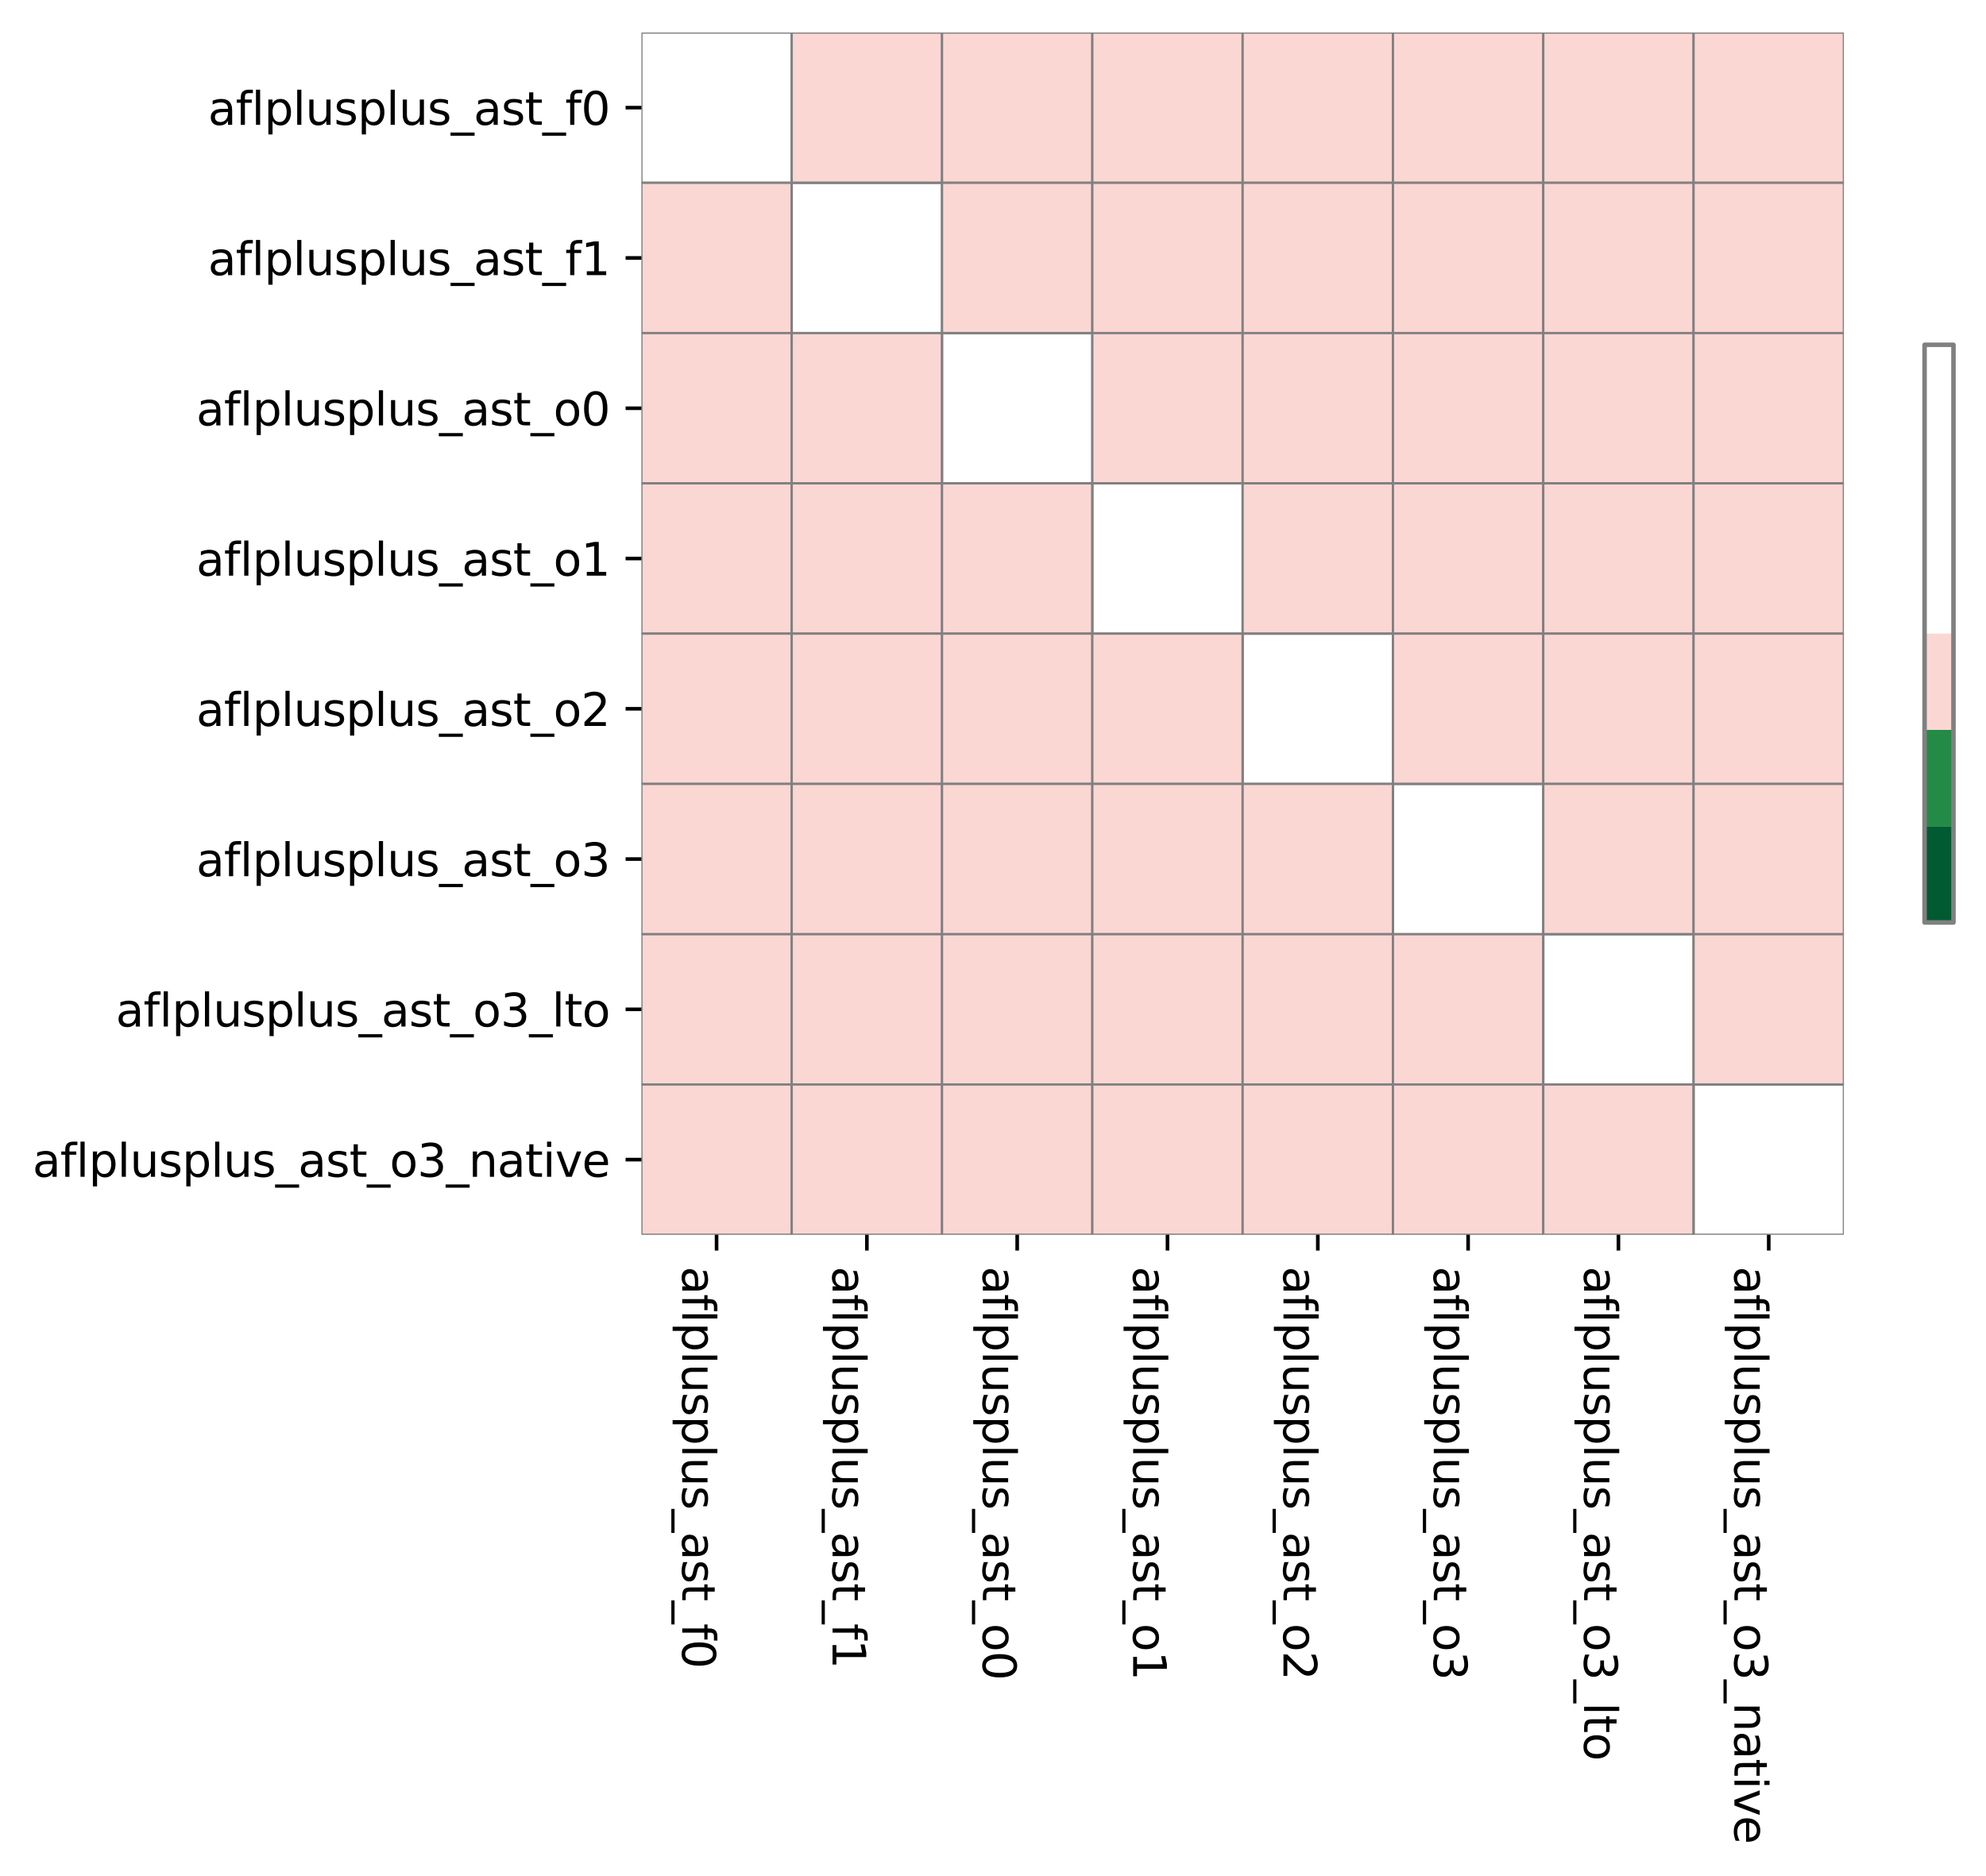 <?xml version="1.0" encoding="utf-8" standalone="no"?>
<!DOCTYPE svg PUBLIC "-//W3C//DTD SVG 1.1//EN"
  "http://www.w3.org/Graphics/SVG/1.1/DTD/svg11.dtd">
<svg xmlns:xlink="http://www.w3.org/1999/xlink" width="439.51pt" height="415.26pt" viewBox="0 0 439.51 415.26" xmlns="http://www.w3.org/2000/svg" version="1.1">
 <defs>
  <style type="text/css">*{stroke-linejoin: round; stroke-linecap: butt}</style>
 </defs>
 <g id="figure_1">
  <g id="patch_1">
   <path d="M 0 415.26 
L 439.51 415.26 
L 439.51 -0 
L 0 -0 
z
" style="fill: #ffffff"/>
  </g>
  <g id="axes_1">
   <g id="patch_2">
    <path d="M 141.948 273.312 
L 408.06 273.312 
L 408.06 7.2 
L 141.948 7.2 
z
" style="fill: #ffffff"/>
   </g>
   <g id="QuadMesh_1">
    <path d="M 141.948 7.2 
L 175.212 7.2 
L 175.212 40.464 
L 141.948 40.464 
L 141.948 7.2 
" clip-path="url(#p440b1e800e)" style="fill: none; stroke: #808080; stroke-width: 0.5"/>
    <path d="M 175.212 7.2 
L 208.476 7.2 
L 208.476 40.464 
L 175.212 40.464 
L 175.212 7.2 
" clip-path="url(#p440b1e800e)" style="fill: #fbd7d4; stroke: #808080; stroke-width: 0.5"/>
    <path d="M 208.476 7.2 
L 241.74 7.2 
L 241.74 40.464 
L 208.476 40.464 
L 208.476 7.2 
" clip-path="url(#p440b1e800e)" style="fill: #fbd7d4; stroke: #808080; stroke-width: 0.5"/>
    <path d="M 241.74 7.2 
L 275.004 7.2 
L 275.004 40.464 
L 241.74 40.464 
L 241.74 7.2 
" clip-path="url(#p440b1e800e)" style="fill: #fbd7d4; stroke: #808080; stroke-width: 0.5"/>
    <path d="M 275.004 7.2 
L 308.268 7.2 
L 308.268 40.464 
L 275.004 40.464 
L 275.004 7.2 
" clip-path="url(#p440b1e800e)" style="fill: #fbd7d4; stroke: #808080; stroke-width: 0.5"/>
    <path d="M 308.268 7.2 
L 341.532 7.2 
L 341.532 40.464 
L 308.268 40.464 
L 308.268 7.2 
" clip-path="url(#p440b1e800e)" style="fill: #fbd7d4; stroke: #808080; stroke-width: 0.5"/>
    <path d="M 341.532 7.2 
L 374.796 7.2 
L 374.796 40.464 
L 341.532 40.464 
L 341.532 7.2 
" clip-path="url(#p440b1e800e)" style="fill: #fbd7d4; stroke: #808080; stroke-width: 0.5"/>
    <path d="M 374.796 7.2 
L 408.06 7.2 
L 408.06 40.464 
L 374.796 40.464 
L 374.796 7.2 
" clip-path="url(#p440b1e800e)" style="fill: #fbd7d4; stroke: #808080; stroke-width: 0.5"/>
    <path d="M 141.948 40.464 
L 175.212 40.464 
L 175.212 73.728 
L 141.948 73.728 
L 141.948 40.464 
" clip-path="url(#p440b1e800e)" style="fill: #fbd7d4; stroke: #808080; stroke-width: 0.5"/>
    <path d="M 175.212 40.464 
L 208.476 40.464 
L 208.476 73.728 
L 175.212 73.728 
L 175.212 40.464 
" clip-path="url(#p440b1e800e)" style="fill: none; stroke: #808080; stroke-width: 0.5"/>
    <path d="M 208.476 40.464 
L 241.74 40.464 
L 241.74 73.728 
L 208.476 73.728 
L 208.476 40.464 
" clip-path="url(#p440b1e800e)" style="fill: #fbd7d4; stroke: #808080; stroke-width: 0.5"/>
    <path d="M 241.74 40.464 
L 275.004 40.464 
L 275.004 73.728 
L 241.74 73.728 
L 241.74 40.464 
" clip-path="url(#p440b1e800e)" style="fill: #fbd7d4; stroke: #808080; stroke-width: 0.5"/>
    <path d="M 275.004 40.464 
L 308.268 40.464 
L 308.268 73.728 
L 275.004 73.728 
L 275.004 40.464 
" clip-path="url(#p440b1e800e)" style="fill: #fbd7d4; stroke: #808080; stroke-width: 0.5"/>
    <path d="M 308.268 40.464 
L 341.532 40.464 
L 341.532 73.728 
L 308.268 73.728 
L 308.268 40.464 
" clip-path="url(#p440b1e800e)" style="fill: #fbd7d4; stroke: #808080; stroke-width: 0.5"/>
    <path d="M 341.532 40.464 
L 374.796 40.464 
L 374.796 73.728 
L 341.532 73.728 
L 341.532 40.464 
" clip-path="url(#p440b1e800e)" style="fill: #fbd7d4; stroke: #808080; stroke-width: 0.5"/>
    <path d="M 374.796 40.464 
L 408.06 40.464 
L 408.06 73.728 
L 374.796 73.728 
L 374.796 40.464 
" clip-path="url(#p440b1e800e)" style="fill: #fbd7d4; stroke: #808080; stroke-width: 0.5"/>
    <path d="M 141.948 73.728 
L 175.212 73.728 
L 175.212 106.992 
L 141.948 106.992 
L 141.948 73.728 
" clip-path="url(#p440b1e800e)" style="fill: #fbd7d4; stroke: #808080; stroke-width: 0.5"/>
    <path d="M 175.212 73.728 
L 208.476 73.728 
L 208.476 106.992 
L 175.212 106.992 
L 175.212 73.728 
" clip-path="url(#p440b1e800e)" style="fill: #fbd7d4; stroke: #808080; stroke-width: 0.5"/>
    <path d="M 208.476 73.728 
L 241.74 73.728 
L 241.74 106.992 
L 208.476 106.992 
L 208.476 73.728 
" clip-path="url(#p440b1e800e)" style="fill: none; stroke: #808080; stroke-width: 0.5"/>
    <path d="M 241.74 73.728 
L 275.004 73.728 
L 275.004 106.992 
L 241.74 106.992 
L 241.74 73.728 
" clip-path="url(#p440b1e800e)" style="fill: #fbd7d4; stroke: #808080; stroke-width: 0.5"/>
    <path d="M 275.004 73.728 
L 308.268 73.728 
L 308.268 106.992 
L 275.004 106.992 
L 275.004 73.728 
" clip-path="url(#p440b1e800e)" style="fill: #fbd7d4; stroke: #808080; stroke-width: 0.5"/>
    <path d="M 308.268 73.728 
L 341.532 73.728 
L 341.532 106.992 
L 308.268 106.992 
L 308.268 73.728 
" clip-path="url(#p440b1e800e)" style="fill: #fbd7d4; stroke: #808080; stroke-width: 0.5"/>
    <path d="M 341.532 73.728 
L 374.796 73.728 
L 374.796 106.992 
L 341.532 106.992 
L 341.532 73.728 
" clip-path="url(#p440b1e800e)" style="fill: #fbd7d4; stroke: #808080; stroke-width: 0.5"/>
    <path d="M 374.796 73.728 
L 408.06 73.728 
L 408.06 106.992 
L 374.796 106.992 
L 374.796 73.728 
" clip-path="url(#p440b1e800e)" style="fill: #fbd7d4; stroke: #808080; stroke-width: 0.5"/>
    <path d="M 141.948 106.992 
L 175.212 106.992 
L 175.212 140.256 
L 141.948 140.256 
L 141.948 106.992 
" clip-path="url(#p440b1e800e)" style="fill: #fbd7d4; stroke: #808080; stroke-width: 0.5"/>
    <path d="M 175.212 106.992 
L 208.476 106.992 
L 208.476 140.256 
L 175.212 140.256 
L 175.212 106.992 
" clip-path="url(#p440b1e800e)" style="fill: #fbd7d4; stroke: #808080; stroke-width: 0.5"/>
    <path d="M 208.476 106.992 
L 241.74 106.992 
L 241.74 140.256 
L 208.476 140.256 
L 208.476 106.992 
" clip-path="url(#p440b1e800e)" style="fill: #fbd7d4; stroke: #808080; stroke-width: 0.5"/>
    <path d="M 241.74 106.992 
L 275.004 106.992 
L 275.004 140.256 
L 241.74 140.256 
L 241.74 106.992 
" clip-path="url(#p440b1e800e)" style="fill: none; stroke: #808080; stroke-width: 0.5"/>
    <path d="M 275.004 106.992 
L 308.268 106.992 
L 308.268 140.256 
L 275.004 140.256 
L 275.004 106.992 
" clip-path="url(#p440b1e800e)" style="fill: #fbd7d4; stroke: #808080; stroke-width: 0.5"/>
    <path d="M 308.268 106.992 
L 341.532 106.992 
L 341.532 140.256 
L 308.268 140.256 
L 308.268 106.992 
" clip-path="url(#p440b1e800e)" style="fill: #fbd7d4; stroke: #808080; stroke-width: 0.5"/>
    <path d="M 341.532 106.992 
L 374.796 106.992 
L 374.796 140.256 
L 341.532 140.256 
L 341.532 106.992 
" clip-path="url(#p440b1e800e)" style="fill: #fbd7d4; stroke: #808080; stroke-width: 0.5"/>
    <path d="M 374.796 106.992 
L 408.06 106.992 
L 408.06 140.256 
L 374.796 140.256 
L 374.796 106.992 
" clip-path="url(#p440b1e800e)" style="fill: #fbd7d4; stroke: #808080; stroke-width: 0.5"/>
    <path d="M 141.948 140.256 
L 175.212 140.256 
L 175.212 173.52 
L 141.948 173.52 
L 141.948 140.256 
" clip-path="url(#p440b1e800e)" style="fill: #fbd7d4; stroke: #808080; stroke-width: 0.5"/>
    <path d="M 175.212 140.256 
L 208.476 140.256 
L 208.476 173.52 
L 175.212 173.52 
L 175.212 140.256 
" clip-path="url(#p440b1e800e)" style="fill: #fbd7d4; stroke: #808080; stroke-width: 0.5"/>
    <path d="M 208.476 140.256 
L 241.74 140.256 
L 241.74 173.52 
L 208.476 173.52 
L 208.476 140.256 
" clip-path="url(#p440b1e800e)" style="fill: #fbd7d4; stroke: #808080; stroke-width: 0.5"/>
    <path d="M 241.74 140.256 
L 275.004 140.256 
L 275.004 173.52 
L 241.74 173.52 
L 241.74 140.256 
" clip-path="url(#p440b1e800e)" style="fill: #fbd7d4; stroke: #808080; stroke-width: 0.5"/>
    <path d="M 275.004 140.256 
L 308.268 140.256 
L 308.268 173.52 
L 275.004 173.52 
L 275.004 140.256 
" clip-path="url(#p440b1e800e)" style="fill: none; stroke: #808080; stroke-width: 0.5"/>
    <path d="M 308.268 140.256 
L 341.532 140.256 
L 341.532 173.52 
L 308.268 173.52 
L 308.268 140.256 
" clip-path="url(#p440b1e800e)" style="fill: #fbd7d4; stroke: #808080; stroke-width: 0.5"/>
    <path d="M 341.532 140.256 
L 374.796 140.256 
L 374.796 173.52 
L 341.532 173.52 
L 341.532 140.256 
" clip-path="url(#p440b1e800e)" style="fill: #fbd7d4; stroke: #808080; stroke-width: 0.5"/>
    <path d="M 374.796 140.256 
L 408.06 140.256 
L 408.06 173.52 
L 374.796 173.52 
L 374.796 140.256 
" clip-path="url(#p440b1e800e)" style="fill: #fbd7d4; stroke: #808080; stroke-width: 0.5"/>
    <path d="M 141.948 173.52 
L 175.212 173.52 
L 175.212 206.784 
L 141.948 206.784 
L 141.948 173.52 
" clip-path="url(#p440b1e800e)" style="fill: #fbd7d4; stroke: #808080; stroke-width: 0.5"/>
    <path d="M 175.212 173.52 
L 208.476 173.52 
L 208.476 206.784 
L 175.212 206.784 
L 175.212 173.52 
" clip-path="url(#p440b1e800e)" style="fill: #fbd7d4; stroke: #808080; stroke-width: 0.5"/>
    <path d="M 208.476 173.52 
L 241.74 173.52 
L 241.74 206.784 
L 208.476 206.784 
L 208.476 173.52 
" clip-path="url(#p440b1e800e)" style="fill: #fbd7d4; stroke: #808080; stroke-width: 0.5"/>
    <path d="M 241.74 173.52 
L 275.004 173.52 
L 275.004 206.784 
L 241.74 206.784 
L 241.74 173.52 
" clip-path="url(#p440b1e800e)" style="fill: #fbd7d4; stroke: #808080; stroke-width: 0.5"/>
    <path d="M 275.004 173.52 
L 308.268 173.52 
L 308.268 206.784 
L 275.004 206.784 
L 275.004 173.52 
" clip-path="url(#p440b1e800e)" style="fill: #fbd7d4; stroke: #808080; stroke-width: 0.5"/>
    <path d="M 308.268 173.52 
L 341.532 173.52 
L 341.532 206.784 
L 308.268 206.784 
L 308.268 173.52 
" clip-path="url(#p440b1e800e)" style="fill: none; stroke: #808080; stroke-width: 0.5"/>
    <path d="M 341.532 173.52 
L 374.796 173.52 
L 374.796 206.784 
L 341.532 206.784 
L 341.532 173.52 
" clip-path="url(#p440b1e800e)" style="fill: #fbd7d4; stroke: #808080; stroke-width: 0.5"/>
    <path d="M 374.796 173.52 
L 408.06 173.52 
L 408.06 206.784 
L 374.796 206.784 
L 374.796 173.52 
" clip-path="url(#p440b1e800e)" style="fill: #fbd7d4; stroke: #808080; stroke-width: 0.5"/>
    <path d="M 141.948 206.784 
L 175.212 206.784 
L 175.212 240.048 
L 141.948 240.048 
L 141.948 206.784 
" clip-path="url(#p440b1e800e)" style="fill: #fbd7d4; stroke: #808080; stroke-width: 0.5"/>
    <path d="M 175.212 206.784 
L 208.476 206.784 
L 208.476 240.048 
L 175.212 240.048 
L 175.212 206.784 
" clip-path="url(#p440b1e800e)" style="fill: #fbd7d4; stroke: #808080; stroke-width: 0.5"/>
    <path d="M 208.476 206.784 
L 241.74 206.784 
L 241.74 240.048 
L 208.476 240.048 
L 208.476 206.784 
" clip-path="url(#p440b1e800e)" style="fill: #fbd7d4; stroke: #808080; stroke-width: 0.5"/>
    <path d="M 241.74 206.784 
L 275.004 206.784 
L 275.004 240.048 
L 241.74 240.048 
L 241.74 206.784 
" clip-path="url(#p440b1e800e)" style="fill: #fbd7d4; stroke: #808080; stroke-width: 0.5"/>
    <path d="M 275.004 206.784 
L 308.268 206.784 
L 308.268 240.048 
L 275.004 240.048 
L 275.004 206.784 
" clip-path="url(#p440b1e800e)" style="fill: #fbd7d4; stroke: #808080; stroke-width: 0.5"/>
    <path d="M 308.268 206.784 
L 341.532 206.784 
L 341.532 240.048 
L 308.268 240.048 
L 308.268 206.784 
" clip-path="url(#p440b1e800e)" style="fill: #fbd7d4; stroke: #808080; stroke-width: 0.5"/>
    <path d="M 341.532 206.784 
L 374.796 206.784 
L 374.796 240.048 
L 341.532 240.048 
L 341.532 206.784 
" clip-path="url(#p440b1e800e)" style="fill: none; stroke: #808080; stroke-width: 0.5"/>
    <path d="M 374.796 206.784 
L 408.06 206.784 
L 408.06 240.048 
L 374.796 240.048 
L 374.796 206.784 
" clip-path="url(#p440b1e800e)" style="fill: #fbd7d4; stroke: #808080; stroke-width: 0.5"/>
    <path d="M 141.948 240.048 
L 175.212 240.048 
L 175.212 273.312 
L 141.948 273.312 
L 141.948 240.048 
" clip-path="url(#p440b1e800e)" style="fill: #fbd7d4; stroke: #808080; stroke-width: 0.5"/>
    <path d="M 175.212 240.048 
L 208.476 240.048 
L 208.476 273.312 
L 175.212 273.312 
L 175.212 240.048 
" clip-path="url(#p440b1e800e)" style="fill: #fbd7d4; stroke: #808080; stroke-width: 0.5"/>
    <path d="M 208.476 240.048 
L 241.74 240.048 
L 241.74 273.312 
L 208.476 273.312 
L 208.476 240.048 
" clip-path="url(#p440b1e800e)" style="fill: #fbd7d4; stroke: #808080; stroke-width: 0.5"/>
    <path d="M 241.74 240.048 
L 275.004 240.048 
L 275.004 273.312 
L 241.74 273.312 
L 241.74 240.048 
" clip-path="url(#p440b1e800e)" style="fill: #fbd7d4; stroke: #808080; stroke-width: 0.5"/>
    <path d="M 275.004 240.048 
L 308.268 240.048 
L 308.268 273.312 
L 275.004 273.312 
L 275.004 240.048 
" clip-path="url(#p440b1e800e)" style="fill: #fbd7d4; stroke: #808080; stroke-width: 0.5"/>
    <path d="M 308.268 240.048 
L 341.532 240.048 
L 341.532 273.312 
L 308.268 273.312 
L 308.268 240.048 
" clip-path="url(#p440b1e800e)" style="fill: #fbd7d4; stroke: #808080; stroke-width: 0.5"/>
    <path d="M 341.532 240.048 
L 374.796 240.048 
L 374.796 273.312 
L 341.532 273.312 
L 341.532 240.048 
" clip-path="url(#p440b1e800e)" style="fill: #fbd7d4; stroke: #808080; stroke-width: 0.5"/>
    <path d="M 374.796 240.048 
L 408.06 240.048 
L 408.06 273.312 
L 374.796 273.312 
L 374.796 240.048 
" clip-path="url(#p440b1e800e)" style="fill: none; stroke: #808080; stroke-width: 0.5"/>
   </g>
   <g id="matplotlib.axis_1">
    <g id="xtick_1">
     <g id="line2d_1">
      <defs>
       <path id="m9afc9ceead" d="M 0 0 
L 0 3.5 
" style="stroke: #000000; stroke-width: 0.8"/>
      </defs>
      <g>
       <use xlink:href="#m9afc9ceead" x="158.58" y="273.312" style="stroke: #000000; stroke-width: 0.8"/>
      </g>
     </g>
     <g id="text_1">
      <!-- aflplusplus_ast_f0 -->
      <g transform="translate(150.982 280.312)rotate(-270)scale(0.1 -0.1)">
       <defs>
        <path id="DejaVuSans-61" d="M 2194 1759 
Q 1497 1759 1228 1600 
Q 959 1441 959 1056 
Q 959 750 1161 570 
Q 1363 391 1709 391 
Q 2188 391 2477 730 
Q 2766 1069 2766 1631 
L 2766 1759 
L 2194 1759 
z
M 3341 1997 
L 3341 0 
L 2766 0 
L 2766 531 
Q 2569 213 2275 61 
Q 1981 -91 1556 -91 
Q 1019 -91 701 211 
Q 384 513 384 1019 
Q 384 1609 779 1909 
Q 1175 2209 1959 2209 
L 2766 2209 
L 2766 2266 
Q 2766 2663 2505 2880 
Q 2244 3097 1772 3097 
Q 1472 3097 1187 3025 
Q 903 2953 641 2809 
L 641 3341 
Q 956 3463 1253 3523 
Q 1550 3584 1831 3584 
Q 2591 3584 2966 3190 
Q 3341 2797 3341 1997 
z
" transform="scale(0.016)"/>
        <path id="DejaVuSans-66" d="M 2375 4863 
L 2375 4384 
L 1825 4384 
Q 1516 4384 1395 4259 
Q 1275 4134 1275 3809 
L 1275 3500 
L 2222 3500 
L 2222 3053 
L 1275 3053 
L 1275 0 
L 697 0 
L 697 3053 
L 147 3053 
L 147 3500 
L 697 3500 
L 697 3744 
Q 697 4328 969 4595 
Q 1241 4863 1831 4863 
L 2375 4863 
z
" transform="scale(0.016)"/>
        <path id="DejaVuSans-6c" d="M 603 4863 
L 1178 4863 
L 1178 0 
L 603 0 
L 603 4863 
z
" transform="scale(0.016)"/>
        <path id="DejaVuSans-70" d="M 1159 525 
L 1159 -1331 
L 581 -1331 
L 581 3500 
L 1159 3500 
L 1159 2969 
Q 1341 3281 1617 3432 
Q 1894 3584 2278 3584 
Q 2916 3584 3314 3078 
Q 3713 2572 3713 1747 
Q 3713 922 3314 415 
Q 2916 -91 2278 -91 
Q 1894 -91 1617 61 
Q 1341 213 1159 525 
z
M 3116 1747 
Q 3116 2381 2855 2742 
Q 2594 3103 2138 3103 
Q 1681 3103 1420 2742 
Q 1159 2381 1159 1747 
Q 1159 1113 1420 752 
Q 1681 391 2138 391 
Q 2594 391 2855 752 
Q 3116 1113 3116 1747 
z
" transform="scale(0.016)"/>
        <path id="DejaVuSans-75" d="M 544 1381 
L 544 3500 
L 1119 3500 
L 1119 1403 
Q 1119 906 1312 657 
Q 1506 409 1894 409 
Q 2359 409 2629 706 
Q 2900 1003 2900 1516 
L 2900 3500 
L 3475 3500 
L 3475 0 
L 2900 0 
L 2900 538 
Q 2691 219 2414 64 
Q 2138 -91 1772 -91 
Q 1169 -91 856 284 
Q 544 659 544 1381 
z
M 1991 3584 
L 1991 3584 
z
" transform="scale(0.016)"/>
        <path id="DejaVuSans-73" d="M 2834 3397 
L 2834 2853 
Q 2591 2978 2328 3040 
Q 2066 3103 1784 3103 
Q 1356 3103 1142 2972 
Q 928 2841 928 2578 
Q 928 2378 1081 2264 
Q 1234 2150 1697 2047 
L 1894 2003 
Q 2506 1872 2764 1633 
Q 3022 1394 3022 966 
Q 3022 478 2636 193 
Q 2250 -91 1575 -91 
Q 1294 -91 989 -36 
Q 684 19 347 128 
L 347 722 
Q 666 556 975 473 
Q 1284 391 1588 391 
Q 1994 391 2212 530 
Q 2431 669 2431 922 
Q 2431 1156 2273 1281 
Q 2116 1406 1581 1522 
L 1381 1569 
Q 847 1681 609 1914 
Q 372 2147 372 2553 
Q 372 3047 722 3315 
Q 1072 3584 1716 3584 
Q 2034 3584 2315 3537 
Q 2597 3491 2834 3397 
z
" transform="scale(0.016)"/>
        <path id="DejaVuSans-5f" d="M 3263 -1063 
L 3263 -1509 
L -63 -1509 
L -63 -1063 
L 3263 -1063 
z
" transform="scale(0.016)"/>
        <path id="DejaVuSans-74" d="M 1172 4494 
L 1172 3500 
L 2356 3500 
L 2356 3053 
L 1172 3053 
L 1172 1153 
Q 1172 725 1289 603 
Q 1406 481 1766 481 
L 2356 481 
L 2356 0 
L 1766 0 
Q 1100 0 847 248 
Q 594 497 594 1153 
L 594 3053 
L 172 3053 
L 172 3500 
L 594 3500 
L 594 4494 
L 1172 4494 
z
" transform="scale(0.016)"/>
        <path id="DejaVuSans-30" d="M 2034 4250 
Q 1547 4250 1301 3770 
Q 1056 3291 1056 2328 
Q 1056 1369 1301 889 
Q 1547 409 2034 409 
Q 2525 409 2770 889 
Q 3016 1369 3016 2328 
Q 3016 3291 2770 3770 
Q 2525 4250 2034 4250 
z
M 2034 4750 
Q 2819 4750 3233 4129 
Q 3647 3509 3647 2328 
Q 3647 1150 3233 529 
Q 2819 -91 2034 -91 
Q 1250 -91 836 529 
Q 422 1150 422 2328 
Q 422 3509 836 4129 
Q 1250 4750 2034 4750 
z
" transform="scale(0.016)"/>
       </defs>
       <use xlink:href="#DejaVuSans-61"/>
       <use xlink:href="#DejaVuSans-66" x="61.279"/>
       <use xlink:href="#DejaVuSans-6c" x="96.484"/>
       <use xlink:href="#DejaVuSans-70" x="124.268"/>
       <use xlink:href="#DejaVuSans-6c" x="187.744"/>
       <use xlink:href="#DejaVuSans-75" x="215.527"/>
       <use xlink:href="#DejaVuSans-73" x="278.906"/>
       <use xlink:href="#DejaVuSans-70" x="331.006"/>
       <use xlink:href="#DejaVuSans-6c" x="394.482"/>
       <use xlink:href="#DejaVuSans-75" x="422.266"/>
       <use xlink:href="#DejaVuSans-73" x="485.645"/>
       <use xlink:href="#DejaVuSans-5f" x="537.744"/>
       <use xlink:href="#DejaVuSans-61" x="587.744"/>
       <use xlink:href="#DejaVuSans-73" x="649.023"/>
       <use xlink:href="#DejaVuSans-74" x="701.123"/>
       <use xlink:href="#DejaVuSans-5f" x="740.332"/>
       <use xlink:href="#DejaVuSans-66" x="790.332"/>
       <use xlink:href="#DejaVuSans-30" x="825.537"/>
      </g>
     </g>
    </g>
    <g id="xtick_2">
     <g id="line2d_2">
      <g>
       <use xlink:href="#m9afc9ceead" x="191.844" y="273.312" style="stroke: #000000; stroke-width: 0.8"/>
      </g>
     </g>
     <g id="text_2">
      <!-- aflplusplus_ast_f1 -->
      <g transform="translate(184.246 280.312)rotate(-270)scale(0.1 -0.1)">
       <defs>
        <path id="DejaVuSans-31" d="M 794 531 
L 1825 531 
L 1825 4091 
L 703 3866 
L 703 4441 
L 1819 4666 
L 2450 4666 
L 2450 531 
L 3481 531 
L 3481 0 
L 794 0 
L 794 531 
z
" transform="scale(0.016)"/>
       </defs>
       <use xlink:href="#DejaVuSans-61"/>
       <use xlink:href="#DejaVuSans-66" x="61.279"/>
       <use xlink:href="#DejaVuSans-6c" x="96.484"/>
       <use xlink:href="#DejaVuSans-70" x="124.268"/>
       <use xlink:href="#DejaVuSans-6c" x="187.744"/>
       <use xlink:href="#DejaVuSans-75" x="215.527"/>
       <use xlink:href="#DejaVuSans-73" x="278.906"/>
       <use xlink:href="#DejaVuSans-70" x="331.006"/>
       <use xlink:href="#DejaVuSans-6c" x="394.482"/>
       <use xlink:href="#DejaVuSans-75" x="422.266"/>
       <use xlink:href="#DejaVuSans-73" x="485.645"/>
       <use xlink:href="#DejaVuSans-5f" x="537.744"/>
       <use xlink:href="#DejaVuSans-61" x="587.744"/>
       <use xlink:href="#DejaVuSans-73" x="649.023"/>
       <use xlink:href="#DejaVuSans-74" x="701.123"/>
       <use xlink:href="#DejaVuSans-5f" x="740.332"/>
       <use xlink:href="#DejaVuSans-66" x="790.332"/>
       <use xlink:href="#DejaVuSans-31" x="825.537"/>
      </g>
     </g>
    </g>
    <g id="xtick_3">
     <g id="line2d_3">
      <g>
       <use xlink:href="#m9afc9ceead" x="225.108" y="273.312" style="stroke: #000000; stroke-width: 0.8"/>
      </g>
     </g>
     <g id="text_3">
      <!-- aflplusplus_ast_o0 -->
      <g transform="translate(217.51 280.312)rotate(-270)scale(0.1 -0.1)">
       <defs>
        <path id="DejaVuSans-6f" d="M 1959 3097 
Q 1497 3097 1228 2736 
Q 959 2375 959 1747 
Q 959 1119 1226 758 
Q 1494 397 1959 397 
Q 2419 397 2687 759 
Q 2956 1122 2956 1747 
Q 2956 2369 2687 2733 
Q 2419 3097 1959 3097 
z
M 1959 3584 
Q 2709 3584 3137 3096 
Q 3566 2609 3566 1747 
Q 3566 888 3137 398 
Q 2709 -91 1959 -91 
Q 1206 -91 779 398 
Q 353 888 353 1747 
Q 353 2609 779 3096 
Q 1206 3584 1959 3584 
z
" transform="scale(0.016)"/>
       </defs>
       <use xlink:href="#DejaVuSans-61"/>
       <use xlink:href="#DejaVuSans-66" x="61.279"/>
       <use xlink:href="#DejaVuSans-6c" x="96.484"/>
       <use xlink:href="#DejaVuSans-70" x="124.268"/>
       <use xlink:href="#DejaVuSans-6c" x="187.744"/>
       <use xlink:href="#DejaVuSans-75" x="215.527"/>
       <use xlink:href="#DejaVuSans-73" x="278.906"/>
       <use xlink:href="#DejaVuSans-70" x="331.006"/>
       <use xlink:href="#DejaVuSans-6c" x="394.482"/>
       <use xlink:href="#DejaVuSans-75" x="422.266"/>
       <use xlink:href="#DejaVuSans-73" x="485.645"/>
       <use xlink:href="#DejaVuSans-5f" x="537.744"/>
       <use xlink:href="#DejaVuSans-61" x="587.744"/>
       <use xlink:href="#DejaVuSans-73" x="649.023"/>
       <use xlink:href="#DejaVuSans-74" x="701.123"/>
       <use xlink:href="#DejaVuSans-5f" x="740.332"/>
       <use xlink:href="#DejaVuSans-6f" x="790.332"/>
       <use xlink:href="#DejaVuSans-30" x="851.514"/>
      </g>
     </g>
    </g>
    <g id="xtick_4">
     <g id="line2d_4">
      <g>
       <use xlink:href="#m9afc9ceead" x="258.372" y="273.312" style="stroke: #000000; stroke-width: 0.8"/>
      </g>
     </g>
     <g id="text_4">
      <!-- aflplusplus_ast_o1 -->
      <g transform="translate(250.774 280.312)rotate(-270)scale(0.1 -0.1)">
       <use xlink:href="#DejaVuSans-61"/>
       <use xlink:href="#DejaVuSans-66" x="61.279"/>
       <use xlink:href="#DejaVuSans-6c" x="96.484"/>
       <use xlink:href="#DejaVuSans-70" x="124.268"/>
       <use xlink:href="#DejaVuSans-6c" x="187.744"/>
       <use xlink:href="#DejaVuSans-75" x="215.527"/>
       <use xlink:href="#DejaVuSans-73" x="278.906"/>
       <use xlink:href="#DejaVuSans-70" x="331.006"/>
       <use xlink:href="#DejaVuSans-6c" x="394.482"/>
       <use xlink:href="#DejaVuSans-75" x="422.266"/>
       <use xlink:href="#DejaVuSans-73" x="485.645"/>
       <use xlink:href="#DejaVuSans-5f" x="537.744"/>
       <use xlink:href="#DejaVuSans-61" x="587.744"/>
       <use xlink:href="#DejaVuSans-73" x="649.023"/>
       <use xlink:href="#DejaVuSans-74" x="701.123"/>
       <use xlink:href="#DejaVuSans-5f" x="740.332"/>
       <use xlink:href="#DejaVuSans-6f" x="790.332"/>
       <use xlink:href="#DejaVuSans-31" x="851.514"/>
      </g>
     </g>
    </g>
    <g id="xtick_5">
     <g id="line2d_5">
      <g>
       <use xlink:href="#m9afc9ceead" x="291.636" y="273.312" style="stroke: #000000; stroke-width: 0.8"/>
      </g>
     </g>
     <g id="text_5">
      <!-- aflplusplus_ast_o2 -->
      <g transform="translate(284.038 280.312)rotate(-270)scale(0.1 -0.1)">
       <defs>
        <path id="DejaVuSans-32" d="M 1228 531 
L 3431 531 
L 3431 0 
L 469 0 
L 469 531 
Q 828 903 1448 1529 
Q 2069 2156 2228 2338 
Q 2531 2678 2651 2914 
Q 2772 3150 2772 3378 
Q 2772 3750 2511 3984 
Q 2250 4219 1831 4219 
Q 1534 4219 1204 4116 
Q 875 4013 500 3803 
L 500 4441 
Q 881 4594 1212 4672 
Q 1544 4750 1819 4750 
Q 2544 4750 2975 4387 
Q 3406 4025 3406 3419 
Q 3406 3131 3298 2873 
Q 3191 2616 2906 2266 
Q 2828 2175 2409 1742 
Q 1991 1309 1228 531 
z
" transform="scale(0.016)"/>
       </defs>
       <use xlink:href="#DejaVuSans-61"/>
       <use xlink:href="#DejaVuSans-66" x="61.279"/>
       <use xlink:href="#DejaVuSans-6c" x="96.484"/>
       <use xlink:href="#DejaVuSans-70" x="124.268"/>
       <use xlink:href="#DejaVuSans-6c" x="187.744"/>
       <use xlink:href="#DejaVuSans-75" x="215.527"/>
       <use xlink:href="#DejaVuSans-73" x="278.906"/>
       <use xlink:href="#DejaVuSans-70" x="331.006"/>
       <use xlink:href="#DejaVuSans-6c" x="394.482"/>
       <use xlink:href="#DejaVuSans-75" x="422.266"/>
       <use xlink:href="#DejaVuSans-73" x="485.645"/>
       <use xlink:href="#DejaVuSans-5f" x="537.744"/>
       <use xlink:href="#DejaVuSans-61" x="587.744"/>
       <use xlink:href="#DejaVuSans-73" x="649.023"/>
       <use xlink:href="#DejaVuSans-74" x="701.123"/>
       <use xlink:href="#DejaVuSans-5f" x="740.332"/>
       <use xlink:href="#DejaVuSans-6f" x="790.332"/>
       <use xlink:href="#DejaVuSans-32" x="851.514"/>
      </g>
     </g>
    </g>
    <g id="xtick_6">
     <g id="line2d_6">
      <g>
       <use xlink:href="#m9afc9ceead" x="324.9" y="273.312" style="stroke: #000000; stroke-width: 0.8"/>
      </g>
     </g>
     <g id="text_6">
      <!-- aflplusplus_ast_o3 -->
      <g transform="translate(317.302 280.312)rotate(-270)scale(0.1 -0.1)">
       <defs>
        <path id="DejaVuSans-33" d="M 2597 2516 
Q 3050 2419 3304 2112 
Q 3559 1806 3559 1356 
Q 3559 666 3084 287 
Q 2609 -91 1734 -91 
Q 1441 -91 1130 -33 
Q 819 25 488 141 
L 488 750 
Q 750 597 1062 519 
Q 1375 441 1716 441 
Q 2309 441 2620 675 
Q 2931 909 2931 1356 
Q 2931 1769 2642 2001 
Q 2353 2234 1838 2234 
L 1294 2234 
L 1294 2753 
L 1863 2753 
Q 2328 2753 2575 2939 
Q 2822 3125 2822 3475 
Q 2822 3834 2567 4026 
Q 2313 4219 1838 4219 
Q 1578 4219 1281 4162 
Q 984 4106 628 3988 
L 628 4550 
Q 988 4650 1302 4700 
Q 1616 4750 1894 4750 
Q 2613 4750 3031 4423 
Q 3450 4097 3450 3541 
Q 3450 3153 3228 2886 
Q 3006 2619 2597 2516 
z
" transform="scale(0.016)"/>
       </defs>
       <use xlink:href="#DejaVuSans-61"/>
       <use xlink:href="#DejaVuSans-66" x="61.279"/>
       <use xlink:href="#DejaVuSans-6c" x="96.484"/>
       <use xlink:href="#DejaVuSans-70" x="124.268"/>
       <use xlink:href="#DejaVuSans-6c" x="187.744"/>
       <use xlink:href="#DejaVuSans-75" x="215.527"/>
       <use xlink:href="#DejaVuSans-73" x="278.906"/>
       <use xlink:href="#DejaVuSans-70" x="331.006"/>
       <use xlink:href="#DejaVuSans-6c" x="394.482"/>
       <use xlink:href="#DejaVuSans-75" x="422.266"/>
       <use xlink:href="#DejaVuSans-73" x="485.645"/>
       <use xlink:href="#DejaVuSans-5f" x="537.744"/>
       <use xlink:href="#DejaVuSans-61" x="587.744"/>
       <use xlink:href="#DejaVuSans-73" x="649.023"/>
       <use xlink:href="#DejaVuSans-74" x="701.123"/>
       <use xlink:href="#DejaVuSans-5f" x="740.332"/>
       <use xlink:href="#DejaVuSans-6f" x="790.332"/>
       <use xlink:href="#DejaVuSans-33" x="851.514"/>
      </g>
     </g>
    </g>
    <g id="xtick_7">
     <g id="line2d_7">
      <g>
       <use xlink:href="#m9afc9ceead" x="358.164" y="273.312" style="stroke: #000000; stroke-width: 0.8"/>
      </g>
     </g>
     <g id="text_7">
      <!-- aflplusplus_ast_o3_lto -->
      <g transform="translate(350.566 280.312)rotate(-270)scale(0.1 -0.1)">
       <use xlink:href="#DejaVuSans-61"/>
       <use xlink:href="#DejaVuSans-66" x="61.279"/>
       <use xlink:href="#DejaVuSans-6c" x="96.484"/>
       <use xlink:href="#DejaVuSans-70" x="124.268"/>
       <use xlink:href="#DejaVuSans-6c" x="187.744"/>
       <use xlink:href="#DejaVuSans-75" x="215.527"/>
       <use xlink:href="#DejaVuSans-73" x="278.906"/>
       <use xlink:href="#DejaVuSans-70" x="331.006"/>
       <use xlink:href="#DejaVuSans-6c" x="394.482"/>
       <use xlink:href="#DejaVuSans-75" x="422.266"/>
       <use xlink:href="#DejaVuSans-73" x="485.645"/>
       <use xlink:href="#DejaVuSans-5f" x="537.744"/>
       <use xlink:href="#DejaVuSans-61" x="587.744"/>
       <use xlink:href="#DejaVuSans-73" x="649.023"/>
       <use xlink:href="#DejaVuSans-74" x="701.123"/>
       <use xlink:href="#DejaVuSans-5f" x="740.332"/>
       <use xlink:href="#DejaVuSans-6f" x="790.332"/>
       <use xlink:href="#DejaVuSans-33" x="851.514"/>
       <use xlink:href="#DejaVuSans-5f" x="915.137"/>
       <use xlink:href="#DejaVuSans-6c" x="965.137"/>
       <use xlink:href="#DejaVuSans-74" x="992.92"/>
       <use xlink:href="#DejaVuSans-6f" x="1032.129"/>
      </g>
     </g>
    </g>
    <g id="xtick_8">
     <g id="line2d_8">
      <g>
       <use xlink:href="#m9afc9ceead" x="391.428" y="273.312" style="stroke: #000000; stroke-width: 0.8"/>
      </g>
     </g>
     <g id="text_8">
      <!-- aflplusplus_ast_o3_native -->
      <g transform="translate(383.83 280.312)rotate(-270)scale(0.1 -0.1)">
       <defs>
        <path id="DejaVuSans-6e" d="M 3513 2113 
L 3513 0 
L 2938 0 
L 2938 2094 
Q 2938 2591 2744 2837 
Q 2550 3084 2163 3084 
Q 1697 3084 1428 2787 
Q 1159 2491 1159 1978 
L 1159 0 
L 581 0 
L 581 3500 
L 1159 3500 
L 1159 2956 
Q 1366 3272 1645 3428 
Q 1925 3584 2291 3584 
Q 2894 3584 3203 3211 
Q 3513 2838 3513 2113 
z
" transform="scale(0.016)"/>
        <path id="DejaVuSans-69" d="M 603 3500 
L 1178 3500 
L 1178 0 
L 603 0 
L 603 3500 
z
M 603 4863 
L 1178 4863 
L 1178 4134 
L 603 4134 
L 603 4863 
z
" transform="scale(0.016)"/>
        <path id="DejaVuSans-76" d="M 191 3500 
L 800 3500 
L 1894 563 
L 2988 3500 
L 3597 3500 
L 2284 0 
L 1503 0 
L 191 3500 
z
" transform="scale(0.016)"/>
        <path id="DejaVuSans-65" d="M 3597 1894 
L 3597 1613 
L 953 1613 
Q 991 1019 1311 708 
Q 1631 397 2203 397 
Q 2534 397 2845 478 
Q 3156 559 3463 722 
L 3463 178 
Q 3153 47 2828 -22 
Q 2503 -91 2169 -91 
Q 1331 -91 842 396 
Q 353 884 353 1716 
Q 353 2575 817 3079 
Q 1281 3584 2069 3584 
Q 2775 3584 3186 3129 
Q 3597 2675 3597 1894 
z
M 3022 2063 
Q 3016 2534 2758 2815 
Q 2500 3097 2075 3097 
Q 1594 3097 1305 2825 
Q 1016 2553 972 2059 
L 3022 2063 
z
" transform="scale(0.016)"/>
       </defs>
       <use xlink:href="#DejaVuSans-61"/>
       <use xlink:href="#DejaVuSans-66" x="61.279"/>
       <use xlink:href="#DejaVuSans-6c" x="96.484"/>
       <use xlink:href="#DejaVuSans-70" x="124.268"/>
       <use xlink:href="#DejaVuSans-6c" x="187.744"/>
       <use xlink:href="#DejaVuSans-75" x="215.527"/>
       <use xlink:href="#DejaVuSans-73" x="278.906"/>
       <use xlink:href="#DejaVuSans-70" x="331.006"/>
       <use xlink:href="#DejaVuSans-6c" x="394.482"/>
       <use xlink:href="#DejaVuSans-75" x="422.266"/>
       <use xlink:href="#DejaVuSans-73" x="485.645"/>
       <use xlink:href="#DejaVuSans-5f" x="537.744"/>
       <use xlink:href="#DejaVuSans-61" x="587.744"/>
       <use xlink:href="#DejaVuSans-73" x="649.023"/>
       <use xlink:href="#DejaVuSans-74" x="701.123"/>
       <use xlink:href="#DejaVuSans-5f" x="740.332"/>
       <use xlink:href="#DejaVuSans-6f" x="790.332"/>
       <use xlink:href="#DejaVuSans-33" x="851.514"/>
       <use xlink:href="#DejaVuSans-5f" x="915.137"/>
       <use xlink:href="#DejaVuSans-6e" x="965.137"/>
       <use xlink:href="#DejaVuSans-61" x="1028.516"/>
       <use xlink:href="#DejaVuSans-74" x="1089.795"/>
       <use xlink:href="#DejaVuSans-69" x="1129.004"/>
       <use xlink:href="#DejaVuSans-76" x="1156.787"/>
       <use xlink:href="#DejaVuSans-65" x="1215.967"/>
      </g>
     </g>
    </g>
   </g>
   <g id="matplotlib.axis_2">
    <g id="ytick_1">
     <g id="line2d_9">
      <defs>
       <path id="mc295a9382d" d="M 0 0 
L -3.5 0 
" style="stroke: #000000; stroke-width: 0.8"/>
      </defs>
      <g>
       <use xlink:href="#mc295a9382d" x="141.948" y="23.832" style="stroke: #000000; stroke-width: 0.8"/>
      </g>
     </g>
     <g id="text_9">
      <!-- aflplusplus_ast_f0 -->
      <g transform="translate(46.034 27.631)scale(0.1 -0.1)">
       <use xlink:href="#DejaVuSans-61"/>
       <use xlink:href="#DejaVuSans-66" x="61.279"/>
       <use xlink:href="#DejaVuSans-6c" x="96.484"/>
       <use xlink:href="#DejaVuSans-70" x="124.268"/>
       <use xlink:href="#DejaVuSans-6c" x="187.744"/>
       <use xlink:href="#DejaVuSans-75" x="215.527"/>
       <use xlink:href="#DejaVuSans-73" x="278.906"/>
       <use xlink:href="#DejaVuSans-70" x="331.006"/>
       <use xlink:href="#DejaVuSans-6c" x="394.482"/>
       <use xlink:href="#DejaVuSans-75" x="422.266"/>
       <use xlink:href="#DejaVuSans-73" x="485.645"/>
       <use xlink:href="#DejaVuSans-5f" x="537.744"/>
       <use xlink:href="#DejaVuSans-61" x="587.744"/>
       <use xlink:href="#DejaVuSans-73" x="649.023"/>
       <use xlink:href="#DejaVuSans-74" x="701.123"/>
       <use xlink:href="#DejaVuSans-5f" x="740.332"/>
       <use xlink:href="#DejaVuSans-66" x="790.332"/>
       <use xlink:href="#DejaVuSans-30" x="825.537"/>
      </g>
     </g>
    </g>
    <g id="ytick_2">
     <g id="line2d_10">
      <g>
       <use xlink:href="#mc295a9382d" x="141.948" y="57.096" style="stroke: #000000; stroke-width: 0.8"/>
      </g>
     </g>
     <g id="text_10">
      <!-- aflplusplus_ast_f1 -->
      <g transform="translate(46.034 60.895)scale(0.1 -0.1)">
       <use xlink:href="#DejaVuSans-61"/>
       <use xlink:href="#DejaVuSans-66" x="61.279"/>
       <use xlink:href="#DejaVuSans-6c" x="96.484"/>
       <use xlink:href="#DejaVuSans-70" x="124.268"/>
       <use xlink:href="#DejaVuSans-6c" x="187.744"/>
       <use xlink:href="#DejaVuSans-75" x="215.527"/>
       <use xlink:href="#DejaVuSans-73" x="278.906"/>
       <use xlink:href="#DejaVuSans-70" x="331.006"/>
       <use xlink:href="#DejaVuSans-6c" x="394.482"/>
       <use xlink:href="#DejaVuSans-75" x="422.266"/>
       <use xlink:href="#DejaVuSans-73" x="485.645"/>
       <use xlink:href="#DejaVuSans-5f" x="537.744"/>
       <use xlink:href="#DejaVuSans-61" x="587.744"/>
       <use xlink:href="#DejaVuSans-73" x="649.023"/>
       <use xlink:href="#DejaVuSans-74" x="701.123"/>
       <use xlink:href="#DejaVuSans-5f" x="740.332"/>
       <use xlink:href="#DejaVuSans-66" x="790.332"/>
       <use xlink:href="#DejaVuSans-31" x="825.537"/>
      </g>
     </g>
    </g>
    <g id="ytick_3">
     <g id="line2d_11">
      <g>
       <use xlink:href="#mc295a9382d" x="141.948" y="90.36" style="stroke: #000000; stroke-width: 0.8"/>
      </g>
     </g>
     <g id="text_11">
      <!-- aflplusplus_ast_o0 -->
      <g transform="translate(43.436 94.159)scale(0.1 -0.1)">
       <use xlink:href="#DejaVuSans-61"/>
       <use xlink:href="#DejaVuSans-66" x="61.279"/>
       <use xlink:href="#DejaVuSans-6c" x="96.484"/>
       <use xlink:href="#DejaVuSans-70" x="124.268"/>
       <use xlink:href="#DejaVuSans-6c" x="187.744"/>
       <use xlink:href="#DejaVuSans-75" x="215.527"/>
       <use xlink:href="#DejaVuSans-73" x="278.906"/>
       <use xlink:href="#DejaVuSans-70" x="331.006"/>
       <use xlink:href="#DejaVuSans-6c" x="394.482"/>
       <use xlink:href="#DejaVuSans-75" x="422.266"/>
       <use xlink:href="#DejaVuSans-73" x="485.645"/>
       <use xlink:href="#DejaVuSans-5f" x="537.744"/>
       <use xlink:href="#DejaVuSans-61" x="587.744"/>
       <use xlink:href="#DejaVuSans-73" x="649.023"/>
       <use xlink:href="#DejaVuSans-74" x="701.123"/>
       <use xlink:href="#DejaVuSans-5f" x="740.332"/>
       <use xlink:href="#DejaVuSans-6f" x="790.332"/>
       <use xlink:href="#DejaVuSans-30" x="851.514"/>
      </g>
     </g>
    </g>
    <g id="ytick_4">
     <g id="line2d_12">
      <g>
       <use xlink:href="#mc295a9382d" x="141.948" y="123.624" style="stroke: #000000; stroke-width: 0.8"/>
      </g>
     </g>
     <g id="text_12">
      <!-- aflplusplus_ast_o1 -->
      <g transform="translate(43.436 127.423)scale(0.1 -0.1)">
       <use xlink:href="#DejaVuSans-61"/>
       <use xlink:href="#DejaVuSans-66" x="61.279"/>
       <use xlink:href="#DejaVuSans-6c" x="96.484"/>
       <use xlink:href="#DejaVuSans-70" x="124.268"/>
       <use xlink:href="#DejaVuSans-6c" x="187.744"/>
       <use xlink:href="#DejaVuSans-75" x="215.527"/>
       <use xlink:href="#DejaVuSans-73" x="278.906"/>
       <use xlink:href="#DejaVuSans-70" x="331.006"/>
       <use xlink:href="#DejaVuSans-6c" x="394.482"/>
       <use xlink:href="#DejaVuSans-75" x="422.266"/>
       <use xlink:href="#DejaVuSans-73" x="485.645"/>
       <use xlink:href="#DejaVuSans-5f" x="537.744"/>
       <use xlink:href="#DejaVuSans-61" x="587.744"/>
       <use xlink:href="#DejaVuSans-73" x="649.023"/>
       <use xlink:href="#DejaVuSans-74" x="701.123"/>
       <use xlink:href="#DejaVuSans-5f" x="740.332"/>
       <use xlink:href="#DejaVuSans-6f" x="790.332"/>
       <use xlink:href="#DejaVuSans-31" x="851.514"/>
      </g>
     </g>
    </g>
    <g id="ytick_5">
     <g id="line2d_13">
      <g>
       <use xlink:href="#mc295a9382d" x="141.948" y="156.888" style="stroke: #000000; stroke-width: 0.8"/>
      </g>
     </g>
     <g id="text_13">
      <!-- aflplusplus_ast_o2 -->
      <g transform="translate(43.436 160.687)scale(0.1 -0.1)">
       <use xlink:href="#DejaVuSans-61"/>
       <use xlink:href="#DejaVuSans-66" x="61.279"/>
       <use xlink:href="#DejaVuSans-6c" x="96.484"/>
       <use xlink:href="#DejaVuSans-70" x="124.268"/>
       <use xlink:href="#DejaVuSans-6c" x="187.744"/>
       <use xlink:href="#DejaVuSans-75" x="215.527"/>
       <use xlink:href="#DejaVuSans-73" x="278.906"/>
       <use xlink:href="#DejaVuSans-70" x="331.006"/>
       <use xlink:href="#DejaVuSans-6c" x="394.482"/>
       <use xlink:href="#DejaVuSans-75" x="422.266"/>
       <use xlink:href="#DejaVuSans-73" x="485.645"/>
       <use xlink:href="#DejaVuSans-5f" x="537.744"/>
       <use xlink:href="#DejaVuSans-61" x="587.744"/>
       <use xlink:href="#DejaVuSans-73" x="649.023"/>
       <use xlink:href="#DejaVuSans-74" x="701.123"/>
       <use xlink:href="#DejaVuSans-5f" x="740.332"/>
       <use xlink:href="#DejaVuSans-6f" x="790.332"/>
       <use xlink:href="#DejaVuSans-32" x="851.514"/>
      </g>
     </g>
    </g>
    <g id="ytick_6">
     <g id="line2d_14">
      <g>
       <use xlink:href="#mc295a9382d" x="141.948" y="190.152" style="stroke: #000000; stroke-width: 0.8"/>
      </g>
     </g>
     <g id="text_14">
      <!-- aflplusplus_ast_o3 -->
      <g transform="translate(43.436 193.951)scale(0.1 -0.1)">
       <use xlink:href="#DejaVuSans-61"/>
       <use xlink:href="#DejaVuSans-66" x="61.279"/>
       <use xlink:href="#DejaVuSans-6c" x="96.484"/>
       <use xlink:href="#DejaVuSans-70" x="124.268"/>
       <use xlink:href="#DejaVuSans-6c" x="187.744"/>
       <use xlink:href="#DejaVuSans-75" x="215.527"/>
       <use xlink:href="#DejaVuSans-73" x="278.906"/>
       <use xlink:href="#DejaVuSans-70" x="331.006"/>
       <use xlink:href="#DejaVuSans-6c" x="394.482"/>
       <use xlink:href="#DejaVuSans-75" x="422.266"/>
       <use xlink:href="#DejaVuSans-73" x="485.645"/>
       <use xlink:href="#DejaVuSans-5f" x="537.744"/>
       <use xlink:href="#DejaVuSans-61" x="587.744"/>
       <use xlink:href="#DejaVuSans-73" x="649.023"/>
       <use xlink:href="#DejaVuSans-74" x="701.123"/>
       <use xlink:href="#DejaVuSans-5f" x="740.332"/>
       <use xlink:href="#DejaVuSans-6f" x="790.332"/>
       <use xlink:href="#DejaVuSans-33" x="851.514"/>
      </g>
     </g>
    </g>
    <g id="ytick_7">
     <g id="line2d_15">
      <g>
       <use xlink:href="#mc295a9382d" x="141.948" y="223.416" style="stroke: #000000; stroke-width: 0.8"/>
      </g>
     </g>
     <g id="text_15">
      <!-- aflplusplus_ast_o3_lto -->
      <g transform="translate(25.619 227.215)scale(0.1 -0.1)">
       <use xlink:href="#DejaVuSans-61"/>
       <use xlink:href="#DejaVuSans-66" x="61.279"/>
       <use xlink:href="#DejaVuSans-6c" x="96.484"/>
       <use xlink:href="#DejaVuSans-70" x="124.268"/>
       <use xlink:href="#DejaVuSans-6c" x="187.744"/>
       <use xlink:href="#DejaVuSans-75" x="215.527"/>
       <use xlink:href="#DejaVuSans-73" x="278.906"/>
       <use xlink:href="#DejaVuSans-70" x="331.006"/>
       <use xlink:href="#DejaVuSans-6c" x="394.482"/>
       <use xlink:href="#DejaVuSans-75" x="422.266"/>
       <use xlink:href="#DejaVuSans-73" x="485.645"/>
       <use xlink:href="#DejaVuSans-5f" x="537.744"/>
       <use xlink:href="#DejaVuSans-61" x="587.744"/>
       <use xlink:href="#DejaVuSans-73" x="649.023"/>
       <use xlink:href="#DejaVuSans-74" x="701.123"/>
       <use xlink:href="#DejaVuSans-5f" x="740.332"/>
       <use xlink:href="#DejaVuSans-6f" x="790.332"/>
       <use xlink:href="#DejaVuSans-33" x="851.514"/>
       <use xlink:href="#DejaVuSans-5f" x="915.137"/>
       <use xlink:href="#DejaVuSans-6c" x="965.137"/>
       <use xlink:href="#DejaVuSans-74" x="992.92"/>
       <use xlink:href="#DejaVuSans-6f" x="1032.129"/>
      </g>
     </g>
    </g>
    <g id="ytick_8">
     <g id="line2d_16">
      <g>
       <use xlink:href="#mc295a9382d" x="141.948" y="256.68" style="stroke: #000000; stroke-width: 0.8"/>
      </g>
     </g>
     <g id="text_16">
      <!-- aflplusplus_ast_o3_native -->
      <g transform="translate(7.2 260.479)scale(0.1 -0.1)">
       <use xlink:href="#DejaVuSans-61"/>
       <use xlink:href="#DejaVuSans-66" x="61.279"/>
       <use xlink:href="#DejaVuSans-6c" x="96.484"/>
       <use xlink:href="#DejaVuSans-70" x="124.268"/>
       <use xlink:href="#DejaVuSans-6c" x="187.744"/>
       <use xlink:href="#DejaVuSans-75" x="215.527"/>
       <use xlink:href="#DejaVuSans-73" x="278.906"/>
       <use xlink:href="#DejaVuSans-70" x="331.006"/>
       <use xlink:href="#DejaVuSans-6c" x="394.482"/>
       <use xlink:href="#DejaVuSans-75" x="422.266"/>
       <use xlink:href="#DejaVuSans-73" x="485.645"/>
       <use xlink:href="#DejaVuSans-5f" x="537.744"/>
       <use xlink:href="#DejaVuSans-61" x="587.744"/>
       <use xlink:href="#DejaVuSans-73" x="649.023"/>
       <use xlink:href="#DejaVuSans-74" x="701.123"/>
       <use xlink:href="#DejaVuSans-5f" x="740.332"/>
       <use xlink:href="#DejaVuSans-6f" x="790.332"/>
       <use xlink:href="#DejaVuSans-33" x="851.514"/>
       <use xlink:href="#DejaVuSans-5f" x="915.137"/>
       <use xlink:href="#DejaVuSans-6e" x="965.137"/>
       <use xlink:href="#DejaVuSans-61" x="1028.516"/>
       <use xlink:href="#DejaVuSans-74" x="1089.795"/>
       <use xlink:href="#DejaVuSans-69" x="1129.004"/>
       <use xlink:href="#DejaVuSans-76" x="1156.787"/>
       <use xlink:href="#DejaVuSans-65" x="1215.967"/>
      </g>
     </g>
    </g>
   </g>
  </g>
  <g id="axes_2">
   <g id="patch_3">
    <path d="M 425.916 204.192 
L 432.31 204.192 
L 432.31 76.32 
L 425.916 76.32 
z
" style="fill: #ffffff"/>
   </g>
   <g id="patch_4">
    <path clip-path="url(#pbc40e49095)" style="fill: #ffffff; stroke: #ffffff; stroke-width: 0.01; stroke-linejoin: miter"/>
   </g>
   <g id="QuadMesh_2">
    <path d="M 425.916 204.192 
L 432.31 204.192 
L 432.31 182.88 
L 425.916 182.88 
L 425.916 204.192 
" clip-path="url(#pbc40e49095)" style="fill: #005a32"/>
    <path d="M 425.916 182.88 
L 432.31 182.88 
L 432.31 161.568 
L 425.916 161.568 
L 425.916 182.88 
" clip-path="url(#pbc40e49095)" style="fill: #238b45"/>
    <path d="M 425.916 161.568 
L 432.31 161.568 
L 432.31 140.256 
L 425.916 140.256 
L 425.916 161.568 
" clip-path="url(#pbc40e49095)" style="fill: #fbd7d4"/>
   </g>
   <g id="matplotlib.axis_3">
    <g id="ytick_9">
     <g id="line2d_17"/>
    </g>
    <g id="ytick_10">
     <g id="line2d_18"/>
    </g>
    <g id="ytick_11">
     <g id="line2d_19"/>
    </g>
    <g id="ytick_12">
     <g id="line2d_20"/>
    </g>
   </g>
   <g id="LineCollection_1"/>
   <g id="patch_5">
    <path d="M 425.916 204.192 
L 429.113 204.192 
L 432.31 204.192 
L 432.31 76.32 
L 429.113 76.32 
L 425.916 76.32 
L 425.916 204.192 
z
" style="fill: none; stroke: #808080; stroke-linejoin: miter; stroke-linecap: square"/>
   </g>
  </g>
 </g>
 <defs>
  <clipPath id="p440b1e800e">
   <rect x="141.948" y="7.2" width="266.112" height="266.112"/>
  </clipPath>
  <clipPath id="pbc40e49095">
   <rect x="425.916" y="76.32" width="6.394" height="127.872"/>
  </clipPath>
 </defs>
</svg>
